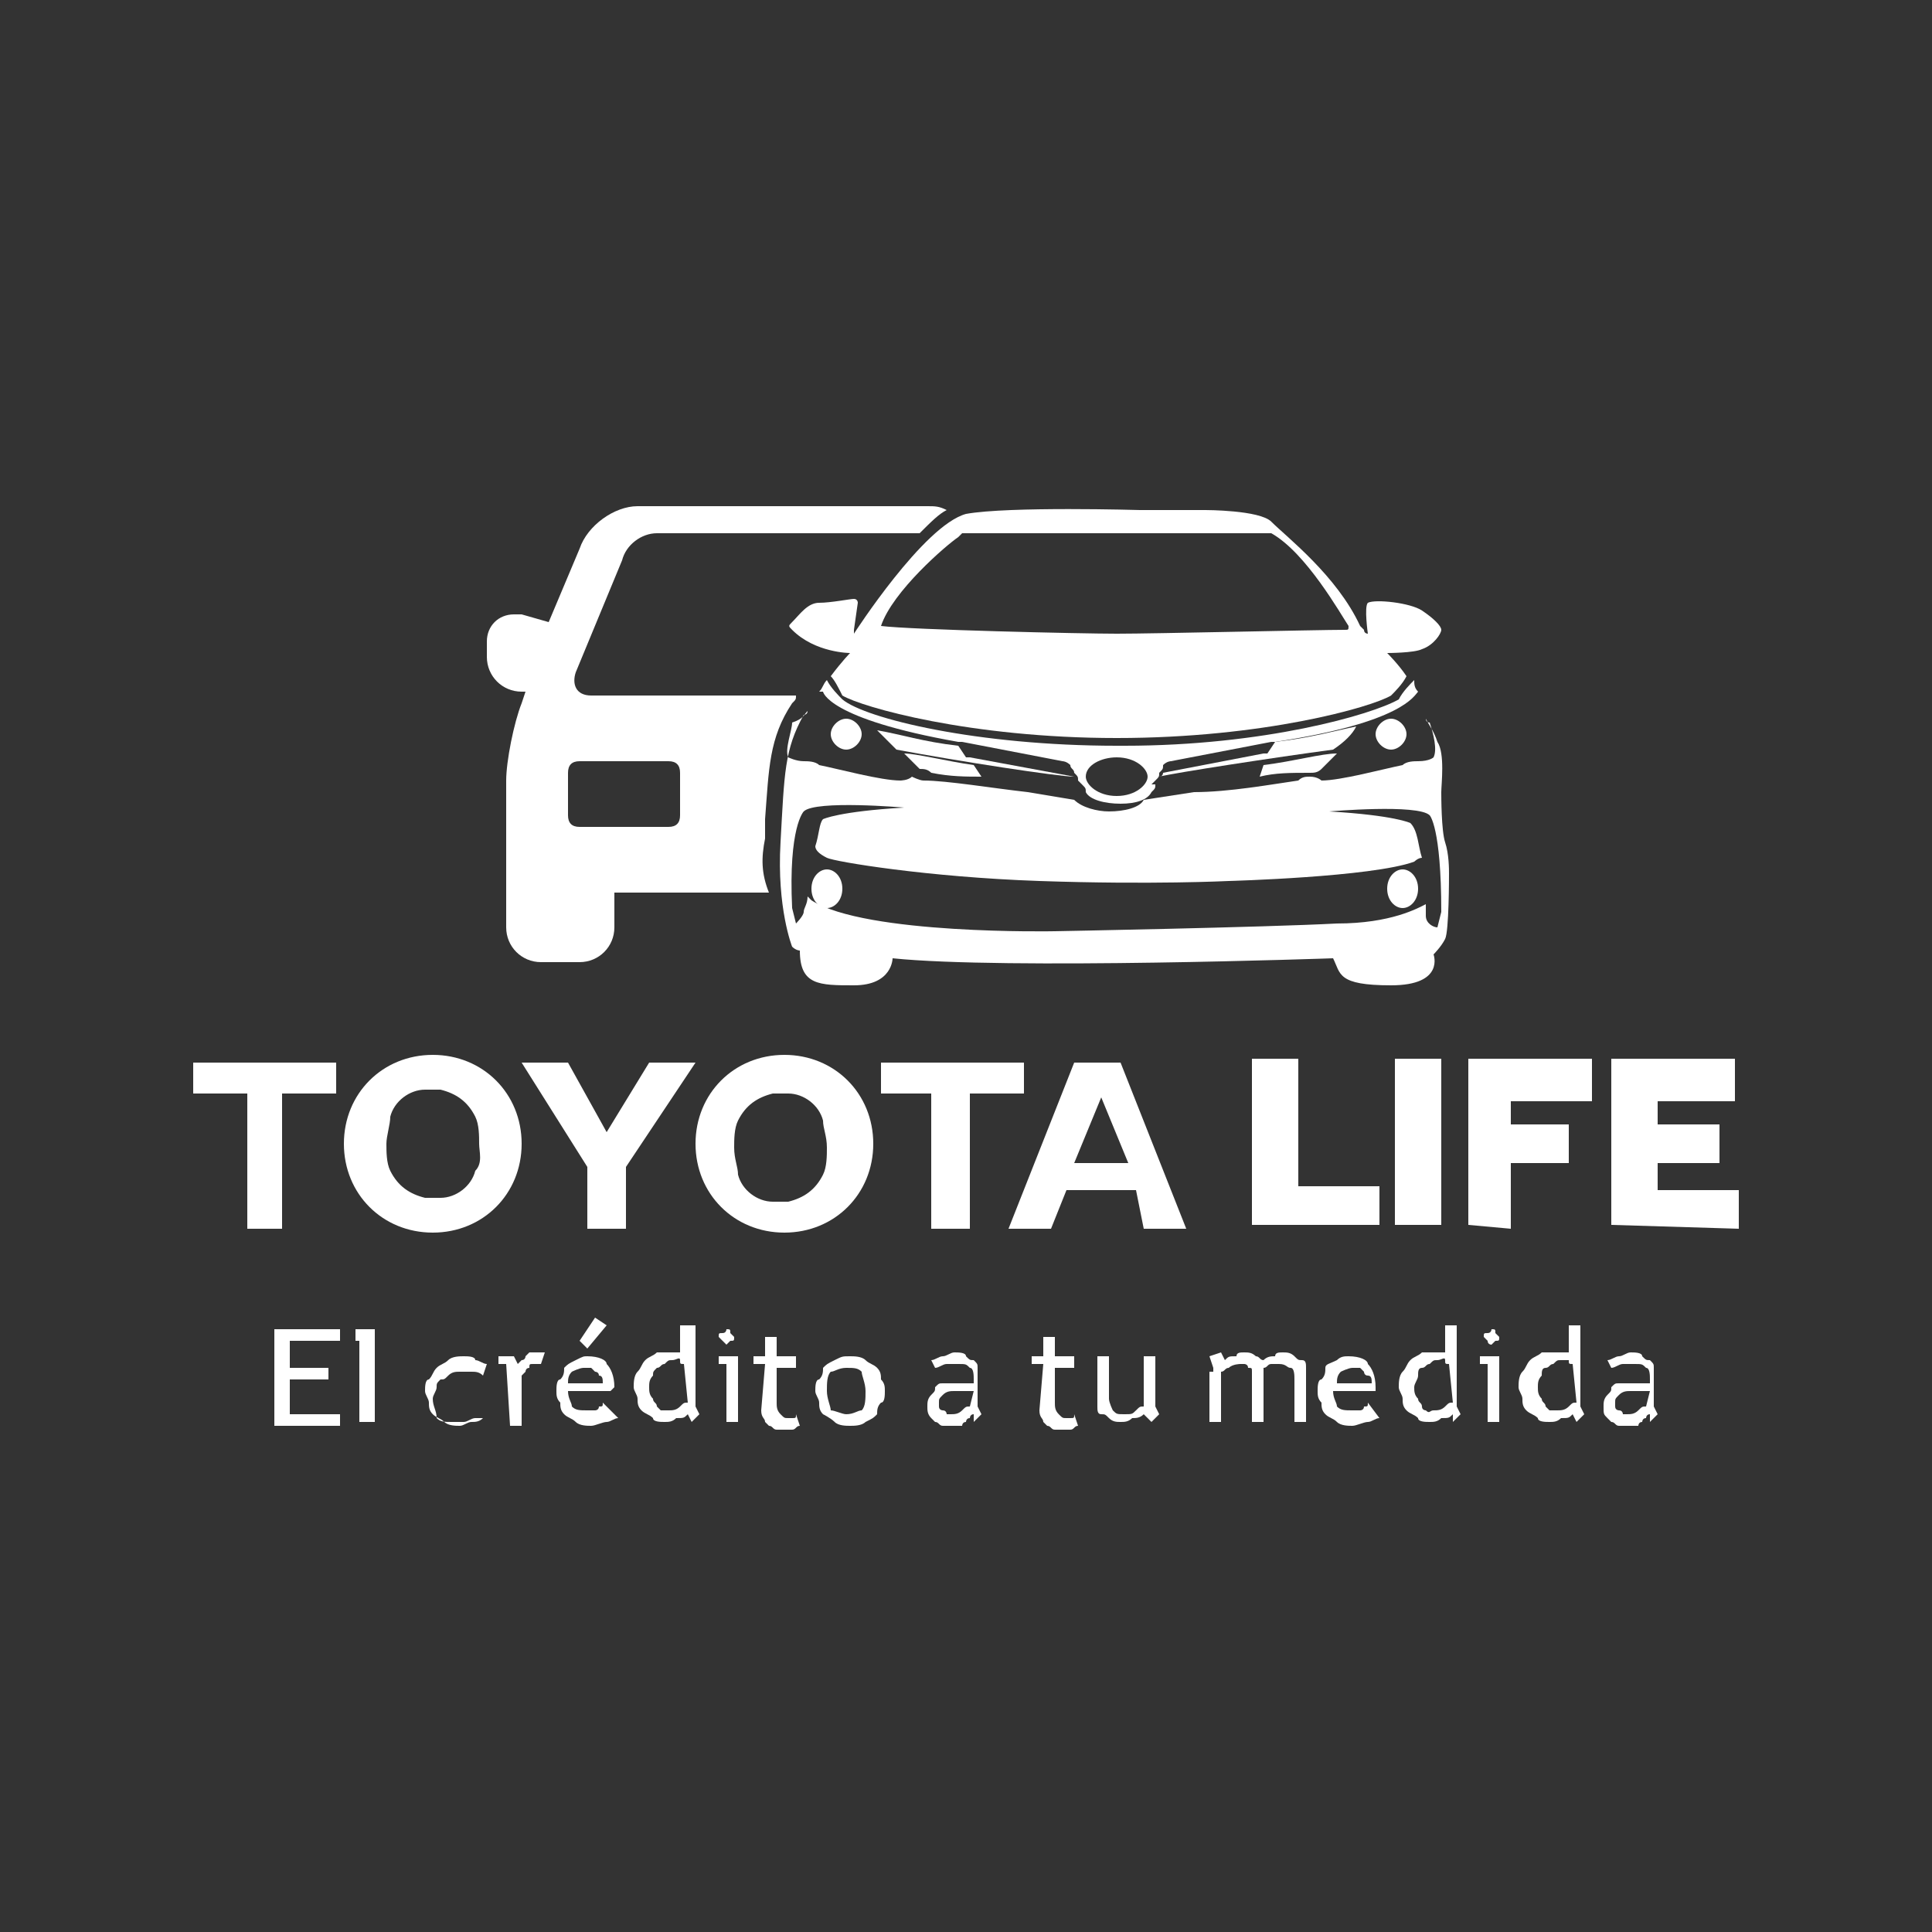 <?xml version="1.0" encoding="utf-8"?>
<!-- Generator: Adobe Illustrator 25.4.1, SVG Export Plug-In . SVG Version: 6.00 Build 0)  -->
<svg version="1.1" id="Capa_1" xmlns="http://www.w3.org/2000/svg" xmlns:xlink="http://www.w3.org/1999/xlink" x="0px" y="0px"
	 viewBox="0 0 50 50" style="enable-background:new 0 0 50 50;" xml:space="preserve">
<rect x="0" y="0" width="50" height="50" fill="#333333" stroke="none"/>
<style type="text/css">
	.st0{fill:#FFFFFF;}
</style>
<g>
	<g id="XMLID_9_">
		<g id="XMLID_10_">
			<g id="XMLID_299_">
				<path class="st0" d="M7.1,34.4h1.7v0.3H7.5v0.7h1v0.3h-1v0.9h1.3v0.3H7.1V34.4z"/>
			</g>
			<g id="XMLID_297_">
				<path class="st0" d="M9.3,34.7H9.2v-0.3h0.5v2.4H9.3V34.7z"/>
			</g>
			<g id="XMLID_295_">
				<path class="st0" d="M12.5,36.7c-0.1,0.1-0.2,0.1-0.3,0.1c-0.1,0-0.2,0.1-0.3,0.1c-0.1,0-0.3,0-0.4-0.1
					c-0.1-0.1-0.2-0.1-0.3-0.2s-0.1-0.2-0.1-0.3c0-0.1-0.1-0.2-0.1-0.3c0-0.1,0-0.3,0.1-0.3c0.1-0.1,0.1-0.2,0.2-0.3
					c0.1-0.1,0.2-0.1,0.3-0.2s0.3-0.1,0.4-0.1c0.1,0,0.3,0,0.3,0.1c0.1,0,0.2,0.1,0.3,0.1l-0.1,0.3c-0.1-0.1-0.2-0.1-0.3-0.1
					c-0.1,0-0.1,0-0.3,0c-0.1,0-0.2,0-0.3,0.1c-0.1,0.1-0.1,0.1-0.2,0.1c-0.1,0.1-0.1,0.1-0.1,0.2c0,0.1-0.1,0.2-0.1,0.3
					c0,0.2,0.1,0.3,0.1,0.5c0.1,0.1,0.2,0.1,0.4,0.1c0.1,0,0.2,0,0.3,0c0.1,0,0.2-0.1,0.3-0.1L12.5,36.7z"/>
			</g>
			<g id="XMLID_293_">
				<path class="st0" d="M13.1,35.3h-0.2v-0.2h0.4l0.1,0.2l0.1-0.1c0.1,0,0.1-0.1,0.1-0.1s0.1-0.1,0.1-0.1c0.1,0,0.1,0,0.2,0
					s0.1,0,0.1,0h0.1l-0.1,0.3H14c0,0-0.1,0-0.1,0s-0.1,0-0.1,0c-0.1,0-0.1,0-0.1,0.1c-0.1,0-0.1,0.1-0.1,0.1s-0.1,0.1-0.1,0.1v1.3
					h-0.3L13.1,35.3L13.1,35.3z"/>
			</g>
			<g id="XMLID_289_">
				<path class="st0" d="M16,36.7c-0.1,0-0.2,0.1-0.3,0.1c-0.1,0-0.3,0.1-0.4,0.1s-0.3,0-0.4-0.1c-0.1-0.1-0.2-0.1-0.3-0.2
					s-0.1-0.2-0.1-0.3c-0.1-0.1-0.1-0.2-0.1-0.3c0-0.1,0-0.3,0.1-0.3c0.1-0.1,0.1-0.2,0.1-0.3c0.1-0.1,0.1-0.1,0.3-0.2
					s0.2-0.1,0.3-0.1c0.3,0,0.5,0.1,0.5,0.2c0.1,0.1,0.2,0.3,0.2,0.6L15.8,36h-1.1c0,0.2,0.1,0.3,0.1,0.4c0.1,0.1,0.2,0.1,0.4,0.1
					c0.1,0,0.1,0,0.1,0c0.1,0,0.1,0,0.1,0s0.1,0,0.1-0.1c0.1,0,0.1,0,0.1-0.1L16,36.7z M15.6,35.8c0-0.1,0-0.2-0.1-0.2
					c0-0.1-0.1-0.1-0.1-0.1c-0.1-0.1-0.1-0.1-0.1-0.1s-0.1,0-0.2,0c-0.1,0-0.3,0.1-0.3,0.1c-0.1,0.1-0.1,0.2-0.1,0.3L15.6,35.8
					L15.6,35.8z M15.4,34.1l0.3,0.2l-0.5,0.6L15,34.7L15.4,34.1z"/>
			</g>
			<g id="XMLID_286_">
				<path class="st0" d="M17.8,36.6c-0.1,0.1-0.1,0.1-0.3,0.1c-0.1,0.1-0.2,0.1-0.3,0.1s-0.3,0-0.3-0.1c-0.1-0.1-0.2-0.1-0.3-0.2
					c-0.1-0.1-0.1-0.2-0.1-0.3c0-0.1-0.1-0.2-0.1-0.3c0-0.1,0-0.3,0.1-0.4c0.1-0.1,0.1-0.2,0.2-0.3s0.2-0.1,0.3-0.2
					C17,35,17.2,35,17.3,35c0.1,0,0.1,0,0.2,0s0.1,0,0.1,0v-0.7H18v2.1l0.1,0.2l-0.2,0.2L17.8,36.6z M17.7,35.3
					c-0.1,0-0.1,0-0.1-0.1s-0.1,0-0.2,0s-0.1,0-0.2,0.1c-0.1,0-0.1,0.1-0.2,0.1c-0.1,0.1-0.1,0.1-0.1,0.2c-0.1,0.1-0.1,0.2-0.1,0.3
					c0,0.1,0,0.2,0.1,0.3c0,0.1,0.1,0.1,0.1,0.2c0.1,0.1,0.1,0.1,0.1,0.1c0.1,0,0.1,0,0.2,0c0.1,0,0.2,0,0.3-0.1
					c0.1-0.1,0.1-0.1,0.2-0.1L17.7,35.3L17.7,35.3z"/>
			</g>
			<g id="XMLID_283_">
				<path class="st0" d="M18.8,35.3h-0.2v-0.2h0.5v1.7h-0.3V35.3z M18.7,34.7c-0.1-0.1-0.1-0.1-0.1-0.1c0-0.1,0-0.1,0.1-0.1
					c0.1,0,0.1-0.1,0.1-0.1c0.1,0,0.1,0,0.1,0.1c0.1,0.1,0.1,0.1,0.1,0.1c0,0.1,0,0.1-0.1,0.1c-0.1,0.1-0.1,0.1-0.1,0.1
					C18.8,34.8,18.8,34.8,18.7,34.7z"/>
			</g>
			<g id="XMLID_281_">
				<path class="st0" d="M19.8,35.3h-0.3v-0.2h0.3v-0.5h0.3v0.5h0.5v0.3h-0.5v0.9c0,0.1,0,0.2,0.1,0.3c0.1,0.1,0.1,0.1,0.2,0.1
					c0.1,0,0.1,0,0.1,0c0.1,0,0.1,0,0.1-0.1l0.1,0.3c-0.1,0-0.1,0.1-0.2,0.1c-0.1,0-0.1,0-0.2,0s-0.1,0-0.2,0s-0.1-0.1-0.2-0.1
					c-0.1-0.1-0.1-0.1-0.1-0.1c0-0.1-0.1-0.1-0.1-0.3L19.8,35.3L19.8,35.3z"/>
			</g>
			<g id="XMLID_278_">
				<path class="st0" d="M21.3,36.6c-0.1-0.1-0.1-0.2-0.1-0.3c0-0.1-0.1-0.2-0.1-0.3c0-0.1,0-0.3,0.1-0.3c0.1-0.1,0.1-0.2,0.1-0.3
					c0.1-0.1,0.1-0.1,0.3-0.2s0.2-0.1,0.4-0.1c0.1,0,0.3,0,0.4,0.1c0.1,0.1,0.2,0.1,0.3,0.2c0.1,0.1,0.1,0.2,0.1,0.3
					c0.1,0.1,0.1,0.2,0.1,0.3c0,0.1,0,0.3-0.1,0.3c-0.1,0.1-0.1,0.2-0.1,0.3c-0.1,0.1-0.1,0.1-0.3,0.2c-0.1,0.1-0.3,0.1-0.4,0.1
					s-0.3,0-0.4-0.1S21.3,36.6,21.3,36.6z M21.9,36.6c0.2,0,0.3-0.1,0.4-0.1c0.1-0.1,0.1-0.3,0.1-0.5c0-0.2-0.1-0.4-0.1-0.5
					c-0.1-0.1-0.2-0.1-0.4-0.1s-0.3,0.1-0.4,0.1c-0.1,0.1-0.1,0.3-0.1,0.5c0,0.2,0.1,0.4,0.1,0.5C21.6,36.5,21.8,36.6,21.9,36.6z"/>
			</g>
			<g id="XMLID_275_">
				<path class="st0" d="M25.2,36.6c-0.1,0-0.1,0.1-0.1,0.1c-0.1,0-0.1,0.1-0.1,0.1c-0.1,0-0.1,0.1-0.1,0.1c-0.1,0-0.1,0-0.2,0
					c-0.1,0-0.1,0-0.3,0c-0.1,0-0.1-0.1-0.2-0.1c-0.1-0.1-0.1-0.1-0.1-0.1C24,36.6,24,36.5,24,36.4c0-0.1,0-0.2,0.1-0.3
					c0.1-0.1,0.1-0.1,0.1-0.2c0.1-0.1,0.1-0.1,0.2-0.1s0.1,0,0.3,0h0.5v-0.1c0-0.1,0-0.3-0.1-0.3c-0.1-0.1-0.1-0.1-0.3-0.1
					c-0.1,0-0.2,0-0.3,0c-0.1,0-0.2,0.1-0.3,0.1l-0.1-0.2c0.1,0,0.2-0.1,0.3-0.1c0.1,0,0.2-0.1,0.3-0.1s0.3,0,0.3,0.1
					c0.1,0.1,0.1,0.1,0.2,0.1c0.1,0.1,0.1,0.1,0.1,0.2s0,0.2,0,0.3v0.7l0.1,0.2l-0.2,0.2L25.2,36.6z M25.2,36h-0.5
					c-0.1,0-0.2,0-0.3,0.1c-0.1,0.1-0.1,0.1-0.1,0.2s0,0.1,0,0.1c0,0.1,0.1,0.1,0.1,0.1c0.1,0,0.1,0.1,0.1,0.1c0.1,0,0.1,0,0.1,0
					c0.1,0,0.2,0,0.3-0.1c0.1-0.1,0.1-0.1,0.2-0.1L25.2,36L25.2,36z"/>
			</g>
			<g id="XMLID_273_">
				<path class="st0" d="M27,35.3h-0.3v-0.2H27v-0.5h0.3v0.5h0.5v0.3h-0.5v0.9c0,0.1,0,0.2,0.1,0.3c0.1,0.1,0.1,0.1,0.2,0.1
					s0.1,0,0.1,0c0.1,0,0.1,0,0.1-0.1l0.1,0.3c-0.1,0-0.1,0.1-0.2,0.1s-0.1,0-0.2,0s-0.1,0-0.2,0s-0.1-0.1-0.2-0.1
					c-0.1-0.1-0.1-0.1-0.1-0.1c0-0.1-0.1-0.1-0.1-0.3L27,35.3L27,35.3z"/>
			</g>
			<g id="XMLID_271_">
				<path class="st0" d="M28.4,35.1h0.3v1.1c0,0.1,0.1,0.3,0.1,0.3c0.1,0.1,0.1,0.1,0.3,0.1s0.2,0,0.3-0.1c0.1-0.1,0.1-0.1,0.2-0.1
					v-1.3h0.3v1.3l0.1,0.2l-0.2,0.2l-0.2-0.2c-0.1,0.1-0.2,0.1-0.3,0.1c-0.1,0.1-0.2,0.1-0.3,0.1s-0.2,0-0.3-0.1
					c-0.1-0.1-0.1-0.1-0.2-0.1s-0.1-0.1-0.1-0.2c0-0.1,0-0.1,0-0.3V35.1z"/>
			</g>
			<g id="XMLID_269_">
				<path class="st0" d="M31.4,35.4l-0.1-0.3l0.3-0.1l0.1,0.2c0.1-0.1,0.1-0.1,0.3-0.1C32,35,32.1,35,32.2,35c0.1,0,0.2,0,0.3,0.1
					c0.1,0,0.1,0.1,0.2,0.1c0.1-0.1,0.2-0.1,0.3-0.1C33,35,33.1,35,33.2,35c0.1,0,0.2,0,0.3,0.1c0.1,0.1,0.1,0.1,0.2,0.1
					s0.1,0.1,0.1,0.2s0,0.1,0,0.3v1.1h-0.3v-1.1c0-0.1,0-0.3-0.1-0.3s-0.1-0.1-0.3-0.1c-0.1,0-0.1,0-0.2,0s-0.1,0.1-0.2,0.1
					c0,0,0,0.1,0,0.1s0,0.1,0,0.2v1.1h-0.3v-1.1c0-0.1,0-0.1,0-0.2s0-0.1-0.1-0.1c0-0.1-0.1-0.1-0.1-0.1c-0.1,0-0.1,0-0.1,0
					s-0.2,0-0.3,0.1c-0.1,0-0.1,0.1-0.2,0.1v1.3h-0.3v-1.3H31.4z"/>
			</g>
			<g id="XMLID_23_">
				<path class="st0" d="M35.7,36.7c-0.1,0-0.2,0.1-0.3,0.1c-0.1,0-0.3,0.1-0.4,0.1s-0.3,0-0.4-0.1c-0.1-0.1-0.2-0.1-0.3-0.2
					c-0.1-0.1-0.1-0.2-0.1-0.3c-0.1-0.1-0.1-0.2-0.1-0.3c0-0.1,0-0.3,0.1-0.3c0.1-0.1,0.1-0.2,0.1-0.3s0.1-0.1,0.3-0.2
					c0.1-0.1,0.2-0.1,0.3-0.1c0.3,0,0.5,0.1,0.5,0.2c0.1,0.1,0.2,0.3,0.2,0.6L35.6,36h-1.1c0,0.2,0.1,0.3,0.1,0.4
					c0.1,0.1,0.2,0.1,0.4,0.1c0.1,0,0.1,0,0.1,0c0.1,0,0.1,0,0.1,0s0.1,0,0.1-0.1c0.1,0,0.1,0,0.1-0.1L35.7,36.7z M35.5,35.8
					c0-0.1,0-0.2-0.1-0.2s-0.1-0.1-0.1-0.1c-0.1-0.1-0.1-0.1-0.1-0.1s-0.1,0-0.2,0c-0.1,0-0.3,0.1-0.3,0.1c-0.1,0.1-0.1,0.2-0.1,0.3
					L35.5,35.8L35.5,35.8z"/>
			</g>
			<g id="XMLID_20_">
				<path class="st0" d="M37.6,36.6c-0.1,0.1-0.1,0.1-0.3,0.1c-0.1,0.1-0.2,0.1-0.3,0.1c-0.1,0-0.3,0-0.3-0.1
					c-0.1-0.1-0.2-0.1-0.3-0.2c-0.1-0.1-0.1-0.2-0.1-0.3c0-0.1-0.1-0.2-0.1-0.3c0-0.1,0-0.3,0.1-0.4c0.1-0.1,0.1-0.2,0.2-0.3
					s0.2-0.1,0.3-0.2C36.9,35,37,35,37.1,35c0.1,0,0.1,0,0.2,0s0.1,0,0.1,0v-0.7h0.3v2.1l0.1,0.2l-0.2,0.2L37.6,36.6z M37.5,35.3
					c-0.1,0-0.1,0-0.1-0.1s-0.1,0-0.2,0s-0.1,0-0.2,0.1c-0.1,0-0.1,0.1-0.2,0.1s-0.1,0.1-0.1,0.2s-0.1,0.2-0.1,0.3
					c0,0.1,0,0.2,0.1,0.3c0,0.1,0.1,0.1,0.1,0.2s0.1,0.1,0.1,0.1c0.1,0.1,0.1,0,0.2,0c0.1,0,0.2,0,0.3-0.1c0.1-0.1,0.1-0.1,0.2-0.1
					L37.5,35.3L37.5,35.3z"/>
			</g>
			<g id="XMLID_17_">
				<path class="st0" d="M38.5,35.3h-0.2v-0.2h0.5v1.7h-0.3V35.3z M38.5,34.7c-0.1-0.1-0.1-0.1-0.1-0.1c0-0.1,0-0.1,0.1-0.1
					s0.1-0.1,0.1-0.1c0.1,0,0.1,0,0.1,0.1c0.1,0.1,0.1,0.1,0.1,0.1c0,0.1,0,0.1-0.1,0.1c-0.1,0.1-0.1,0.1-0.1,0.1
					C38.6,34.8,38.5,34.8,38.5,34.7z"/>
			</g>
			<g id="XMLID_14_">
				<path class="st0" d="M40.7,36.6c-0.1,0.1-0.1,0.1-0.3,0.1c-0.1,0.1-0.2,0.1-0.3,0.1c-0.1,0-0.3,0-0.3-0.1
					c-0.1-0.1-0.2-0.1-0.3-0.2c-0.1-0.1-0.1-0.2-0.1-0.3c0-0.1-0.1-0.2-0.1-0.3c0-0.1,0-0.3,0.1-0.4c0.1-0.1,0.1-0.2,0.2-0.3
					s0.2-0.1,0.3-0.2C40,35,40.1,35,40.3,35c0.1,0,0.1,0,0.2,0s0.1,0,0.1,0v-0.7h0.3v2.1l0.1,0.2l-0.2,0.2L40.7,36.6z M40.7,35.3
					c-0.1,0-0.1,0-0.1-0.1c-0.1,0-0.1,0-0.2,0s-0.1,0-0.2,0.1c-0.1,0-0.1,0.1-0.2,0.1s-0.1,0.1-0.1,0.2c-0.1,0.1-0.1,0.2-0.1,0.3
					c0,0.1,0,0.2,0.1,0.3c0,0.1,0.1,0.1,0.1,0.2c0.1,0.1,0.1,0.1,0.1,0.1c0.1,0,0.1,0,0.2,0c0.1,0,0.2,0,0.3-0.1
					c0.1-0.1,0.1-0.1,0.2-0.1L40.7,35.3L40.7,35.3z"/>
			</g>
			<g id="XMLID_11_">
				<path class="st0" d="M42.7,36.6c-0.1,0-0.1,0.1-0.1,0.1c-0.1,0-0.1,0.1-0.1,0.1c-0.1,0-0.1,0.1-0.1,0.1c-0.1,0-0.1,0-0.2,0
					s-0.1,0-0.3,0c-0.1,0-0.1-0.1-0.2-0.1c-0.1-0.1-0.1-0.1-0.1-0.1c-0.1-0.1-0.1-0.1-0.1-0.3c0-0.1,0-0.2,0.1-0.3
					c0.1-0.1,0.1-0.1,0.1-0.2c0.1-0.1,0.1-0.1,0.2-0.1s0.1,0,0.3,0h0.5v-0.1c0-0.1,0-0.3-0.1-0.3c-0.1-0.1-0.1-0.1-0.3-0.1
					c-0.1,0-0.2,0-0.3,0s-0.2,0.1-0.3,0.1l-0.1-0.2c0.1,0,0.2-0.1,0.3-0.1c0.1,0,0.2-0.1,0.3-0.1c0.1,0,0.3,0,0.3,0.1
					c0.1,0.1,0.1,0.1,0.2,0.1c0.1,0.1,0.1,0.1,0.1,0.2s0,0.2,0,0.3v0.7l0.1,0.2l-0.2,0.2L42.7,36.6z M42.7,36h-0.5
					c-0.1,0-0.2,0-0.3,0.1c-0.1,0.1-0.1,0.1-0.1,0.2s0,0.1,0,0.1c0,0.1,0.1,0.1,0.1,0.1c0.1,0,0.1,0.1,0.1,0.1c0.1,0,0.1,0,0.1,0
					c0.1,0,0.2,0,0.3-0.1c0.1-0.1,0.1-0.1,0.2-0.1L42.7,36L42.7,36z"/>
			</g>
		</g>
	</g>
	<g id="XMLID_227_">
		<g id="XMLID_8_">
			<polygon class="st0" points="8.7,27.5 5,27.5 5,28.3 6.4,28.3 6.4,31.8 7.3,31.8 7.3,28.3 8.7,28.3 			"/>
		</g>
		<g id="XMLID_5_">
			<path class="st0" d="M11.2,27.3c-1.3,0-2.3,1-2.3,2.3s1,2.3,2.3,2.3s2.3-1,2.3-2.3C13.5,28.3,12.5,27.3,11.2,27.3 M12.3,30.3
				c-0.1,0.4-0.5,0.7-0.9,0.7c-0.1,0-0.1,0-0.2,0s-0.1,0-0.2,0c-0.4-0.1-0.7-0.3-0.9-0.7c-0.1-0.2-0.1-0.5-0.1-0.7s0.1-0.5,0.1-0.7
				c0.1-0.4,0.5-0.7,0.9-0.7c0.1,0,0.1,0,0.2,0s0.1,0,0.2,0c0.4,0.1,0.7,0.3,0.9,0.7c0.1,0.2,0.1,0.5,0.1,0.7S12.5,30.1,12.3,30.3"
				/>
		</g>
		<g id="XMLID_4_">
			<polygon class="st0" points="13.5,27.5 14.7,27.5 15.7,29.3 16.8,27.5 18,27.5 16.2,30.2 16.2,31.8 15.2,31.8 15.2,30.2 			"/>
		</g>
		<g id="XMLID_1_">
			<path class="st0" d="M18,29.6c0-1.3,1-2.3,2.3-2.3s2.3,1,2.3,2.3s-1,2.3-2.3,2.3C19,31.9,18,30.9,18,29.6 M20.2,31.1
				c0.1,0,0.1,0,0.2,0c0.4-0.1,0.7-0.3,0.9-0.7c0.1-0.2,0.1-0.5,0.1-0.7c0-0.3-0.1-0.5-0.1-0.7c-0.1-0.4-0.5-0.7-0.9-0.7
				c-0.1,0-0.1,0-0.2,0s-0.1,0-0.2,0c-0.4,0.1-0.7,0.3-0.9,0.7c-0.1,0.2-0.1,0.5-0.1,0.7c0,0.3,0.1,0.5,0.1,0.7
				c0.1,0.4,0.5,0.7,0.9,0.7C20.1,31.1,20.2,31.1,20.2,31.1"/>
		</g>
		<g id="XMLID_241_">
			<path class="st0" d="M29.4,30.8h-1.8l-0.4,1h-1.1l1.7-4.3h1.2l1.7,4.3h-1.1L29.4,30.8L29.4,30.8z M29.2,30.1l-0.7-1.7l-0.7,1.7
				H29.2z"/>
		</g>
		<g id="XMLID_240_">
			<polygon class="st0" points="26.5,27.5 22.8,27.5 22.8,28.3 24.1,28.3 24.1,31.8 25.1,31.8 25.1,28.3 26.5,28.3 			"/>
		</g>
		<g id="XMLID_237_">
			<g id="XMLID_238_">
				<path class="st0" d="M32.4,31.7v-4.3h1.2v3.3h2.1v1H32.4L32.4,31.7z"/>
			</g>
		</g>
		<g id="XMLID_234_">
			<g id="XMLID_235_">
				<path class="st0" d="M36.1,31.7v-4.3h1.2v4.3H36.1z"/>
			</g>
		</g>
		<g id="XMLID_231_">
			<g id="XMLID_232_">
				<path class="st0" d="M38,31.7v-4.3h3.2v1.1h-2.1v0.6h1.5v1h-1.5v1.7L38,31.7L38,31.7z"/>
			</g>
		</g>
		<g id="XMLID_228_">
			<g id="XMLID_229_">
				<path class="st0" d="M41.7,31.7v-4.3h3.2v1.1h-2v0.6h1.6v1h-1.6v0.7H45v1L41.7,31.7L41.7,31.7z"/>
			</g>
		</g>
	</g>
	<g>
		<g>
			<path class="st0" d="M19.8,21.7c0-0.2,0-0.3,0-0.5c0.1-1.3,0.1-2.1,0.7-3c0.1-0.1,0.1-0.1,0.1-0.2h-5.3c-0.4,0-0.5-0.3-0.4-0.6
				l1.2-2.9c0.1-0.4,0.5-0.7,0.9-0.7h6.7c0,0,0,0,0.1,0c0.3-0.3,0.5-0.5,0.7-0.6c-0.2-0.1-0.3-0.1-0.5-0.1h-0.7h-6.3h-0.5
				c-0.6,0-1.3,0.5-1.5,1.1l-0.8,1.9l-0.7-0.2c-0.1,0-0.1,0-0.2,0c-0.4,0-0.7,0.3-0.7,0.7V17c0,0.5,0.4,0.9,0.9,0.9h0.1l-0.1,0.3
				c-0.2,0.5-0.4,1.5-0.4,2V24c0,0.5,0.4,0.9,0.9,0.9h1c0.5,0,0.9-0.4,0.9-0.9v-0.9h4V23v0.1l0,0C19.7,22.6,19.7,22.2,19.8,21.7z
				 M17.6,21.1c0,0.2-0.1,0.3-0.3,0.3H15c-0.2,0-0.3-0.1-0.3-0.3v-1.1c0-0.2,0.1-0.3,0.3-0.3h2.3c0.2,0,0.3,0.1,0.3,0.3V21.1z"/>
		</g>
	</g>
	<g>
		<g>
			<path class="st0" d="M32.7,19.8l-0.1,0.3c0.4-0.1,0.8-0.1,1.3-0.1c0.1,0,0.2,0,0.3-0.1c0.1-0.1,0.2-0.2,0.4-0.4
				C34.2,19.5,33.5,19.7,32.7,19.8L32.7,19.8L32.7,19.8z"/>
			<path class="st0" d="M35.1,18.8c-0.5,0.1-1.2,0.3-2.1,0.4l-0.2,0.3c0,0,0,0-0.1,0L30.1,20l0,0l0,0l0,0c0,0,0,0.1-0.1,0.1
				c0.4-0.1,3-0.5,4.5-0.7C34.8,19.2,35,19,35.1,18.8z"/>
			<path class="st0" d="M27.8,20.1L27.8,20.1L27.8,20.1L27.8,20.1l-2.7-0.5H25l-0.2-0.3c-0.9-0.1-1.5-0.3-2.1-0.4
				c0.1,0.1,0.3,0.3,0.5,0.5C24.8,19.7,27.4,20.1,27.8,20.1L27.8,20.1z"/>
			<path class="st0" d="M35.6,19c0,0.2,0.2,0.4,0.4,0.4c0.2,0,0.4-0.2,0.4-0.4s-0.2-0.4-0.4-0.4C35.8,18.6,35.6,18.8,35.6,19z"/>
			<path class="st0" d="M36.7,17.9c-0.1-0.1-0.1-0.2-0.1-0.3l0,0c-0.1,0.1-0.3,0.3-0.4,0.5c-0.7,0.4-3.5,1.2-7.1,1.2l0,0H29h-0.1
				l0,0c-3.6,0-6.5-0.7-7.1-1.2c-0.1-0.1-0.3-0.3-0.4-0.5c-0.1,0.1-0.1,0.2-0.2,0.3h0.1c0,0,0.1,0.7,3.5,1.3l0,0h0.1l0,0l2.6,0.5
				c0,0,0.1,0,0.2,0.1c0,0.1,0.1,0.1,0.1,0.2c0.1,0.1,0.1,0.1,0.1,0.2l0.1,0.1l0,0c0.1,0.1,0.1,0.1,0.1,0.2c0.1,0.2,0.5,0.3,0.9,0.3
				s0.7-0.1,0.8-0.3c0.1-0.1,0.1-0.1,0.1-0.2h-0.1l0.1-0.1c0.1-0.1,0.1-0.1,0.1-0.2c0.1-0.1,0.1-0.1,0.1-0.2
				c0.1-0.1,0.2-0.1,0.2-0.1l2.6-0.5H33l0,0C36.3,18.7,36.6,18,36.7,17.9z M28.9,20.6c-0.5,0-0.8-0.3-0.8-0.5c0-0.3,0.4-0.5,0.8-0.5
				c0.5,0,0.8,0.3,0.8,0.5C29.7,20.3,29.4,20.6,28.9,20.6z"/>
			<path class="st0" d="M21.5,19c0,0.2,0.2,0.4,0.4,0.4c0.2,0,0.4-0.2,0.4-0.4s-0.2-0.4-0.4-0.4C21.7,18.6,21.5,18.8,21.5,19z"/>
			<path class="st0" d="M37.4,24.3c0.1-0.2,0.1-1.6,0.1-1.7c0-0.1,0-0.5-0.1-0.8c-0.1-0.3-0.1-1.2-0.1-1.3c0-0.2,0.1-1-0.1-1.3
				c-0.1-0.3-0.2-0.4-0.3-0.6c0,0.1,0.1,0.1,0.1,0.1c0.1,0.3,0.2,0.7,0.1,0.9c0,0-0.1,0.1-0.4,0.1c-0.1,0-0.3,0-0.4,0.1
				c-0.5,0.1-1.6,0.4-2.1,0.4c0,0-0.1-0.1-0.3-0.1c-0.1,0-0.2,0-0.3,0.1c-0.7,0.1-1.8,0.3-2.7,0.3l-1.3,0.2l0,0l0,0
				c-0.1,0.2-0.5,0.3-0.9,0.3c-0.3,0-0.7-0.1-0.9-0.3l0,0l0,0l0,0l-1.2-0.2c-0.9-0.1-2.1-0.3-2.7-0.3c-0.1,0-0.3-0.1-0.3-0.1
				c-0.1,0.1-0.3,0.1-0.3,0.1c-0.5,0-1.6-0.3-2.1-0.4c-0.1-0.1-0.3-0.1-0.4-0.1c-0.2,0-0.4-0.1-0.4-0.1c-0.1-0.2,0.1-0.7,0.1-0.9
				c0.3-0.1,0.3-0.2,0.4-0.3c0,0.1-0.1,0.1-0.1,0.1c-0.5,0.9-0.5,1.5-0.6,3.3c-0.1,1.7,0.3,2.7,0.3,2.7c0.1,0.1,0.2,0.1,0.2,0.1
				c0,0.9,0.5,0.9,1.4,0.9c1,0,1-0.7,1-0.7c2.9,0.3,11.4,0,11.4,0c0.2,0.4,0.1,0.7,1.5,0.7s1.1-0.8,1.1-0.8S37.3,24.5,37.4,24.3z
				 M36.9,23.7c0,0,0-0.1,0-0.3c-0.2,0.1-0.9,0.5-2.3,0.5c-1.9,0.1-7.3,0.2-7.3,0.2s-4.9,0.1-6.3-0.8c0,0,0,0-0.1-0.1
				c0,0.2-0.1,0.3-0.1,0.4c0,0.1-0.2,0.3-0.2,0.3l-0.1-0.4c-0.1-2.1,0.3-2.5,0.3-2.5c0.3-0.3,2.6-0.1,2.6-0.1
				c-1.7,0.1-2.1,0.3-2.1,0.3c-0.1,0.1-0.1,0.4-0.2,0.7c0,0.1,0.1,0.2,0.3,0.3s2.6,0.5,5.5,0.6c2.9,0.1,4.9,0,4.9,0s3.7-0.1,4.8-0.5
				c0,0,0.1-0.1,0.2-0.1c-0.1-0.3-0.1-0.7-0.3-0.9c0,0-0.4-0.2-2.1-0.3c0,0,2.3-0.2,2.6,0.1c0,0,0.3,0.3,0.3,2.5l-0.1,0.4
				C37.1,24,36.9,23.9,36.9,23.7z"/>
			<path class="st0" d="M25.2,19.8c-0.7-0.1-1.5-0.3-1.8-0.3c0.1,0.1,0.3,0.3,0.4,0.4c0.1,0,0.2,0,0.3,0.1c0.5,0.1,0.9,0.1,1.3,0.1
				L25.2,19.8L25.2,19.8L25.2,19.8z"/>
			<path class="st0" d="M22,16.9c0,0-0.2,0.2-0.5,0.6c0.1,0.1,0.2,0.3,0.3,0.5c0.5,0.3,3.3,1.1,7.1,1.1s6.6-0.8,7.1-1.1
				c0.1-0.1,0.3-0.3,0.4-0.5c-0.2-0.3-0.5-0.6-0.5-0.6s0.7,0,0.9-0.1c0.3-0.1,0.5-0.4,0.5-0.5c0-0.1-0.2-0.3-0.5-0.5
				c-0.3-0.2-1.2-0.3-1.4-0.2c-0.1,0.1,0,0.8,0,0.8s-0.1,0-0.1-0.1c-0.1-0.1-0.1-0.1-0.1-0.1c-0.6-1.3-1.9-2.3-2.3-2.7
				c-0.3-0.3-1.7-0.3-1.7-0.3h-1.7c0,0-3.4-0.1-4.5,0.1c-1.1,0.3-2.9,3.1-2.9,3.1v-0.1l0.1-0.7c0,0,0-0.1-0.1-0.1
				c-0.1,0-0.6,0.1-0.9,0.1s-0.5,0.3-0.7,0.5c-0.1,0.1-0.1,0.1,0,0.2C21.1,16.9,22,16.9,22,16.9z M22.8,16.2c0.3-0.9,1.7-2.1,2-2.3
				c0,0,0.1-0.1,0.1-0.1h7.9c0.1,0,0.1,0,0.1,0c0.9,0.5,1.8,2.1,2,2.4c0,0.1,0,0.1-0.1,0.1c-0.7,0-4.9,0.1-5.9,0.1
				C28,16.4,23.6,16.3,22.8,16.2C22.8,16.3,22.8,16.3,22.8,16.2z"/>
			<path class="st0" d="M21.4,22.5c-0.2,0-0.4,0.2-0.4,0.5c0,0.3,0.2,0.5,0.4,0.5s0.4-0.2,0.4-0.5C21.8,22.7,21.6,22.5,21.4,22.5z"
				/>
			<path class="st0" d="M36.3,22.5c-0.2,0-0.4,0.2-0.4,0.5c0,0.3,0.2,0.5,0.4,0.5c0.2,0,0.4-0.2,0.4-0.5
				C36.7,22.7,36.5,22.5,36.3,22.5z"/>
		</g>
	</g>
</g>
</svg>
